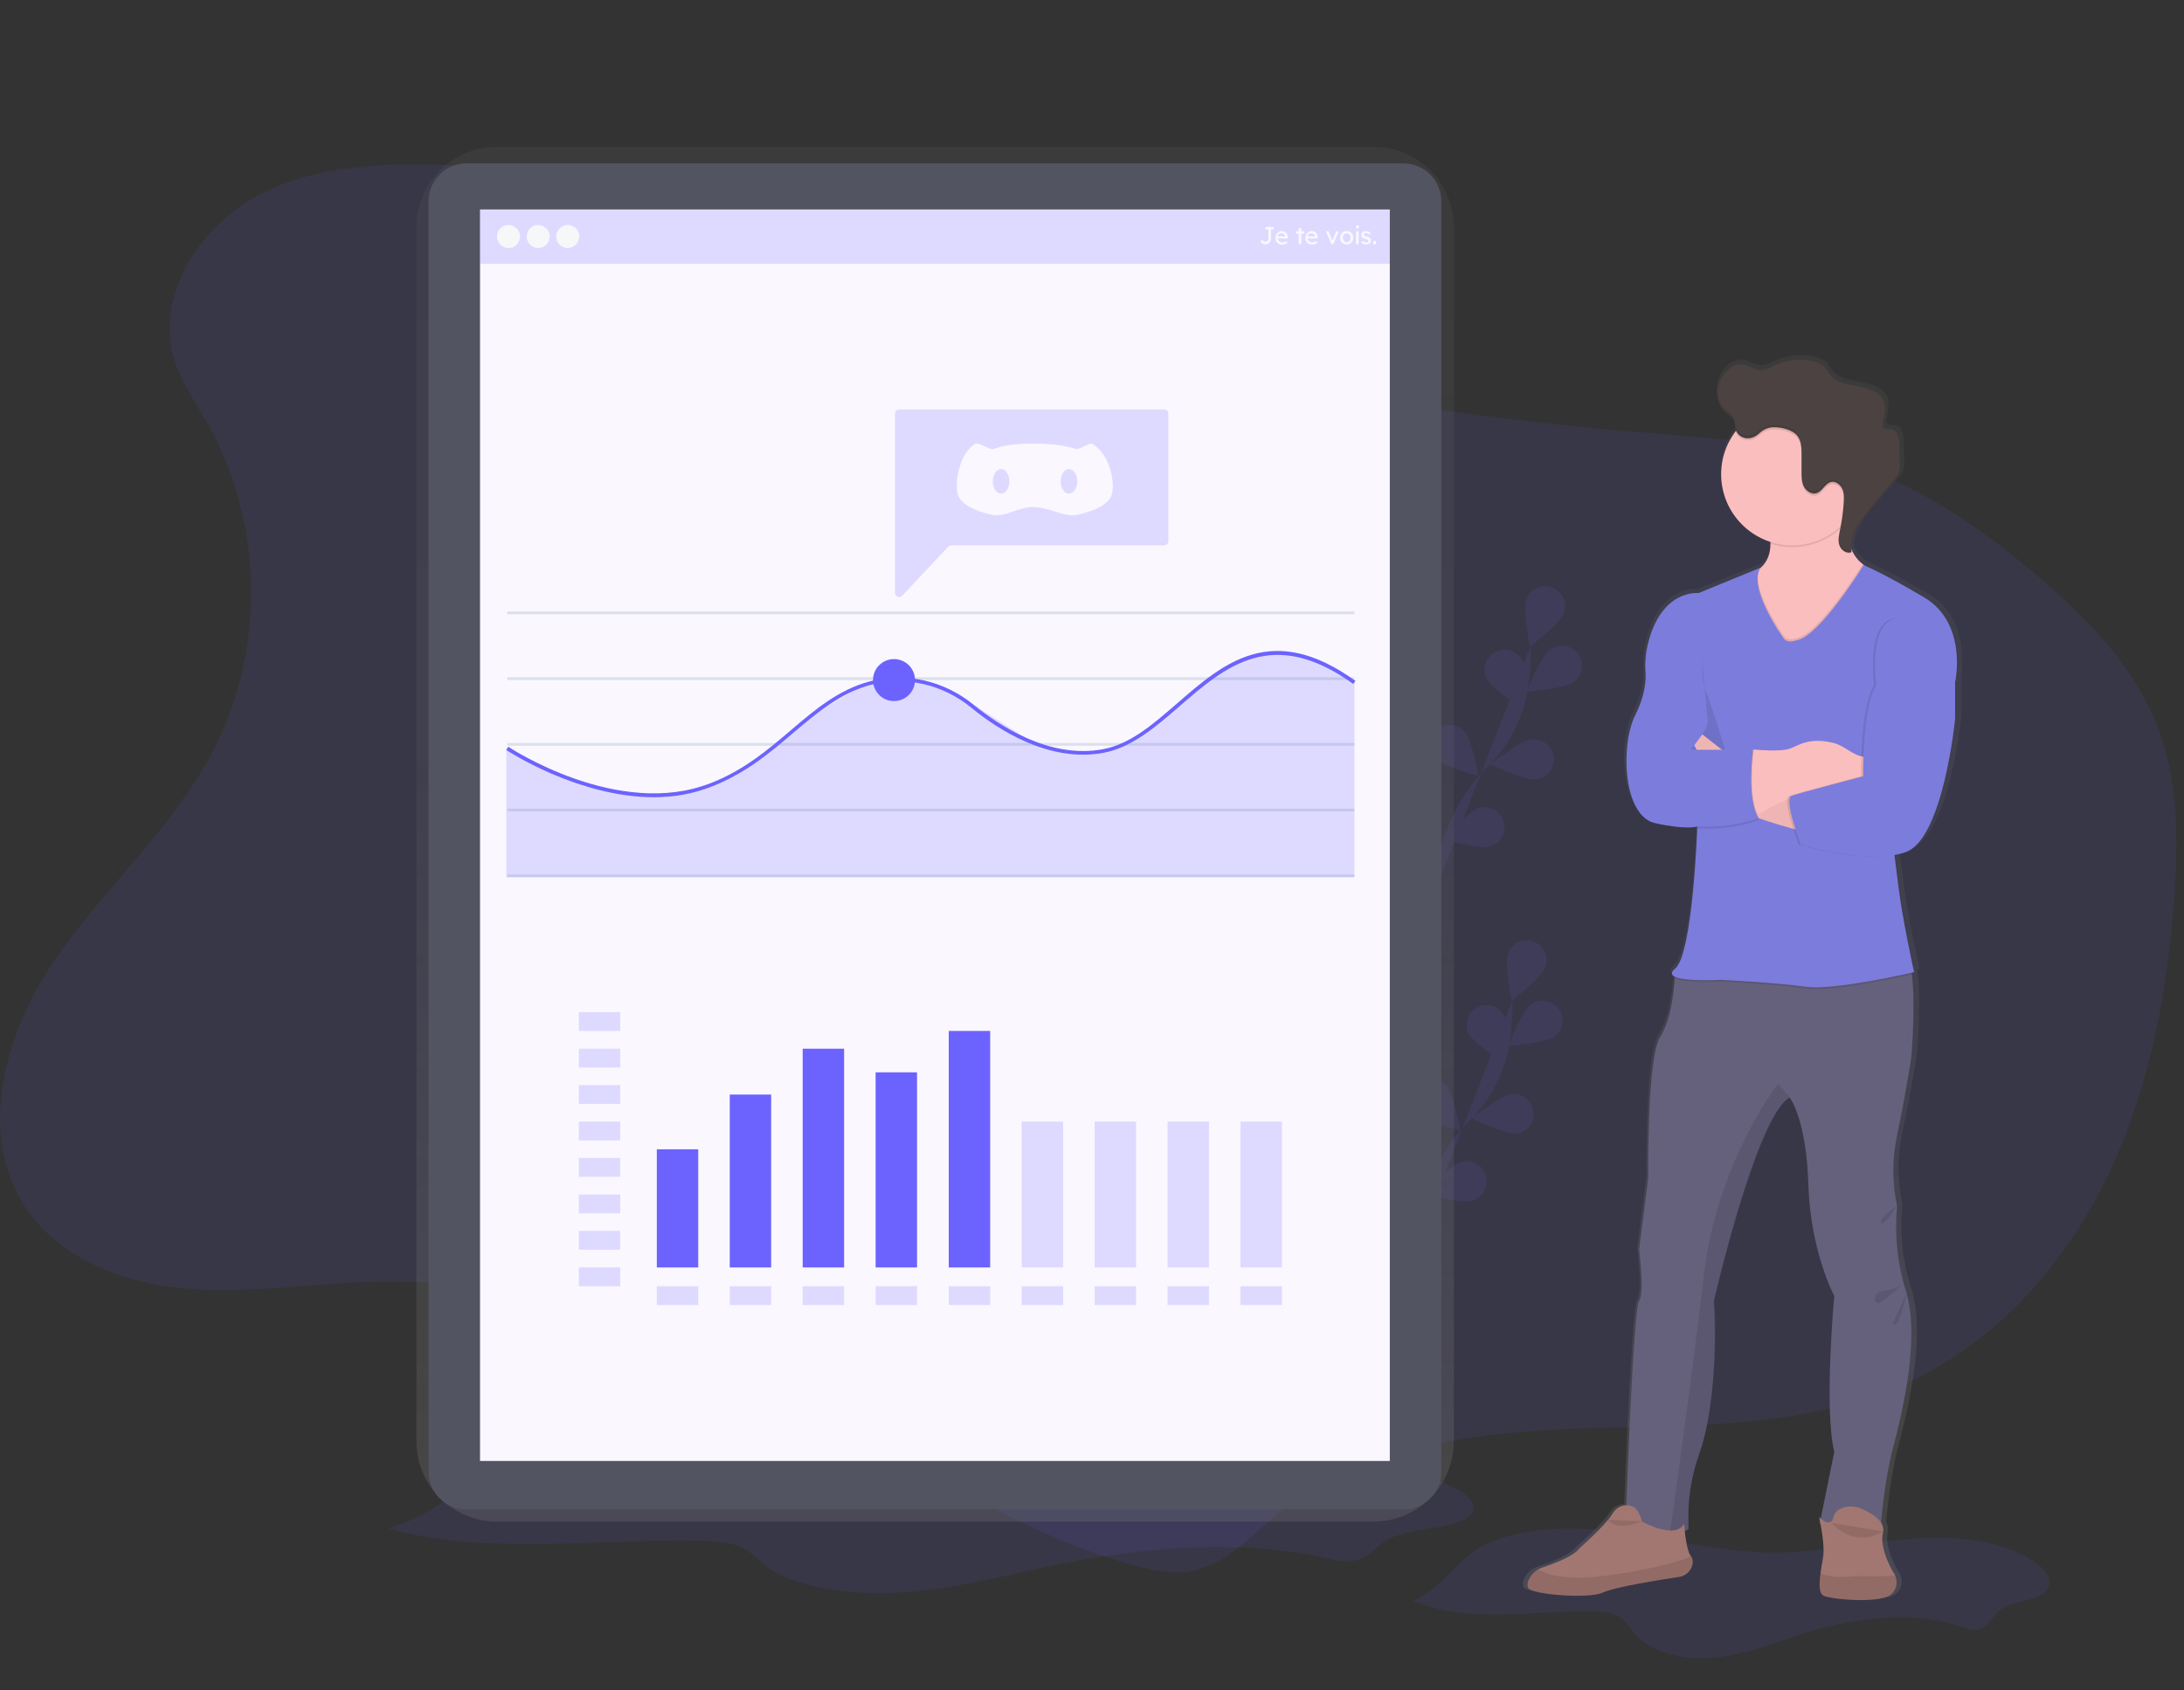 <?xml version="1.0" encoding="utf-8"?>
<!-- Generator: Adobe Illustrator 22.0.1, SVG Export Plug-In . SVG Version: 6.00 Build 0)  -->
<svg version="1.1" id="_x37_d8641e0-c257-4791-b312-86d1704443b9"
	 xmlns="http://www.w3.org/2000/svg" xmlns:xlink="http://www.w3.org/1999/xlink" x="0px" y="0px" viewBox="0 0 1081 836.7"
	 style="enable-background:new 0 0 1081 836.7;" xml:space="preserve">
<rect x="0" y="0" width="1081" height="836.7" fill="#333333" stroke="none"/>
<style type="text/css">
	.st0{opacity:0.1;fill:#6C63FF;enable-background:new    ;}
	.st1{opacity:0.1;}
	.st2{fill:#6C63FF;}
	.st3{fill:url(#SVGID_1_);}
	.st4{fill:#535461;}
	.st5{fill:#FAF7FF;}
	.st6{opacity:0.2;}
	.st7{fill:#F6F7F9;}
	.st8{fill:#DCE0ED;}
	.st9{fill:url(#SVGID_2_);}
	.st10{fill:#65617D;}
	.st11{fill:#A27772;}
	.st12{opacity:0.1;enable-background:new    ;}
	.st13{fill:#FBBEBE;}
	.st14{fill:#7C7CDD;}
	.st15{opacity:5.000000e-02;enable-background:new    ;}
	.st16{fill:#4C4242;}
	.st17{opacity:0.99;}
</style>
<title>report</title>
<path class="st0" d="M233.6,82.1c-34.6-1.3-70.8-2.2-102.1,12.7s-55.5,50.8-45,83.9c3.4,10.8,10.1,20.2,15.7,30
	c28.2,49.1,29.5,112.5,3.4,162.8c-20.1,38.7-54.1,68.1-78.7,104.1s-38.4,85.9-14.3,122.2c16.5,24.8,47.2,36.9,76.8,39.9
	c29.7,2.9,59.5-1.7,89.4-2.9c58-2.2,115.8,8.7,169,32c73.2,32.1,136.3,87,213.4,108.2c9.3,2.5,18.9,4.6,28.4,2.9
	c16.8-3.1,29-16.9,42.1-27.9c42-34.7,100.1-41.2,154.5-42.9c54.5-1.6,111.2-0.4,160.4-23.8c43-20.4,76.1-58.4,96.7-101.3
	c20.6-42.9,29.5-90.6,32.9-138.1c2-28.3,1.9-57.4-8.2-83.9c-11.4-29.7-34.4-53.4-58.6-74.1c-25.3-21.6-52.8-41.3-84-52.9
	c-37.3-14-77.7-15.9-117.4-19.3c-81.4-6.8-162.1-19.8-241.5-38.8c-75.4-18-158.1-37.7-226.8-74.4C305.3,82,272.4,83.5,233.6,82.1z"
	/>
<g class="st1">
	<path class="st2" d="M697,627.5c0,0,3.3-46.3,29.4-71.6c11-10.5,18.3-24.3,20.8-39.4c1.1-7.1,1.6-14.4,1.4-21.6"/>
	<path class="st2" d="M764.9,478.9c-1.9,5.1-16.7,16.5-16.7,16.5s-3.7-18.3-1.8-23.4c1.9-5.1,7.6-7.7,12.7-5.8
		C764.2,468.1,766.8,473.8,764.9,478.9z"/>
	<path class="st2" d="M769.6,513c-4.4,3.3-23,4.8-23,4.8s6.8-17.4,11.2-20.6c4.5-3.1,10.6-2.1,13.8,2.4
		C774.6,503.8,773.7,509.7,769.6,513L769.6,513z"/>
	<path class="st2" d="M750.8,561.2c-5.4,0.6-22.3-7.5-22.3-7.5s14.7-11.6,20.1-12.1c5.4-0.3,10.1,3.9,10.4,9.3
		C759.4,555.9,755.8,560.3,750.8,561.2z"/>
	<path class="st2" d="M728.4,594.4c-5.2,1.5-23.2-3.6-23.2-3.6s12.5-13.9,17.7-15.4c5.2-1.7,10.8,1.2,12.4,6.4
		c1.7,5.2-1.2,10.8-6.4,12.4C728.8,594.3,728.6,594.4,728.4,594.4L728.4,594.4z"/>
	<path class="st2" d="M726.8,511.5c2.3,4.9,18,15,18,15s2.2-18.5-0.2-23.5c-2.5-4.9-8.4-6.8-13.3-4.3
		C726.7,501.1,724.7,506.7,726.8,511.5z"/>
	<path class="st2" d="M701.1,550.7c3.7,4,21.7,8.9,21.7,8.9s-3.5-18.3-7.2-22.4c-3.7-4-10-4.2-14-0.5
		C697.6,540.5,697.4,546.7,701.1,550.7z"/>
	<path class="st2" d="M681.3,592.2c3,4.6,19.9,12.5,19.9,12.5s-0.3-18.7-3.3-23.2c-3.1-4.5-9.3-5.6-13.8-2.5
		C679.8,581.9,678.6,587.7,681.3,592.2L681.3,592.2z"/>
	<path class="st2" d="M764.9,478.9c-1.9,5.1-16.7,16.5-16.7,16.5s-3.7-18.3-1.8-23.4c1.9-5.1,7.6-7.7,12.7-5.8
		C764.2,468.1,766.8,473.8,764.9,478.9z"/>
	<path class="st2" d="M769.6,513c-4.4,3.3-23,4.8-23,4.8s6.8-17.4,11.2-20.6c4.5-3.1,10.6-2.1,13.8,2.4
		C774.6,503.8,773.7,509.7,769.6,513L769.6,513z"/>
	<path class="st2" d="M750.8,561.2c-5.4,0.6-22.3-7.5-22.3-7.5s14.7-11.6,20.1-12.1c5.4-0.3,10.1,3.9,10.4,9.3
		C759.4,555.9,755.8,560.3,750.8,561.2z"/>
	<path class="st2" d="M728.4,594.4c-5.2,1.5-23.2-3.6-23.2-3.6s12.5-13.9,17.7-15.4c5.2-1.7,10.8,1.2,12.4,6.4
		c1.7,5.2-1.2,10.8-6.4,12.4C728.8,594.3,728.6,594.4,728.4,594.4L728.4,594.4z"/>
	<path class="st2" d="M726.8,511.5c2.3,4.9,18,15,18,15s2.2-18.5-0.2-23.5c-2.5-4.9-8.4-6.8-13.3-4.3
		C726.7,501.1,724.7,506.7,726.8,511.5z"/>
	<path class="st2" d="M701.1,550.7c3.7,4,21.7,8.9,21.7,8.9s-3.5-18.3-7.2-22.4c-3.7-4-10-4.2-14-0.5
		C697.6,540.5,697.4,546.7,701.1,550.7z"/>
	<path class="st2" d="M681.3,592.2c3,4.6,19.9,12.5,19.9,12.5s-0.3-18.7-3.3-23.2c-3.1-4.5-9.3-5.6-13.8-2.5
		C679.8,581.9,678.6,587.7,681.3,592.2L681.3,592.2z"/>
</g>
<g class="st1">
	<path class="st2" d="M706.1,452.1c0,0,3.3-46.3,29.4-71.6c11-10.5,18.3-24.3,20.8-39.4c1.1-7.1,1.6-14.4,1.4-21.6"/>
	<path class="st2" d="M774,303.6c-1.9,5.1-16.7,16.5-16.7,16.5s-3.7-18.3-1.8-23.4c1.9-5.1,7.6-7.7,12.7-5.8S775.9,298.4,774,303.6z
		"/>
	<path class="st2" d="M778.8,337.6c-4.4,3.3-23,4.8-23,4.8s6.8-17.4,11.2-20.6c4.3-3.4,10.5-2.6,13.9,1.7c3.4,4.3,2.6,10.5-1.7,13.9
		C779.1,337.4,778.9,337.5,778.8,337.6z"/>
	<path class="st2" d="M760,385.8c-5.4,0.6-22.2-7.5-22.2-7.5s14.7-11.6,20.1-12.1c5.4-0.7,10.4,3.1,11.1,8.5
		c0.7,5.4-3.1,10.4-8.5,11.1C760.2,385.8,760.1,385.8,760,385.8L760,385.8z"/>
	<path class="st2" d="M737.6,419c-5.2,1.5-23.2-3.6-23.2-3.6s12.5-13.9,17.7-15.4c5.3-1.4,10.7,1.7,12.1,6.9
		C745.7,412.1,742.7,417.5,737.6,419L737.6,419z"/>
	<path class="st2" d="M735.9,336.1c2.3,4.9,18.1,15,18.1,15s2.2-18.5-0.2-23.5c-2.2-5-8.1-7.2-13.1-5c-5,2.2-7.2,8.1-5,13.1
		C735.8,335.9,735.9,336,735.9,336.1L735.9,336.1z"/>
	<path class="st2" d="M710.2,375.3c3.7,4,21.7,8.9,21.7,8.9s-3.5-18.3-7.2-22.3c-3.8-3.9-10.1-4-14-0.2
		C707,365.4,706.8,371.3,710.2,375.3z"/>
	<path class="st2" d="M690.5,416.8c3,4.6,19.9,12.5,19.9,12.5s-0.3-18.7-3.3-23.2c-2.8-4.7-8.9-6.1-13.6-3.3
		c-4.7,2.8-6.1,8.9-3.3,13.6C690.3,416.5,690.4,416.7,690.5,416.8L690.5,416.8z"/>
	<path class="st2" d="M774,303.6c-1.9,5.1-16.7,16.5-16.7,16.5s-3.7-18.3-1.8-23.4c1.9-5.1,7.6-7.7,12.7-5.8S775.9,298.4,774,303.6z
		"/>
	<path class="st2" d="M778.8,337.6c-4.4,3.3-23,4.8-23,4.8s6.8-17.4,11.2-20.6c4.3-3.4,10.5-2.6,13.9,1.7c3.4,4.3,2.6,10.5-1.7,13.9
		C779.1,337.4,778.9,337.5,778.8,337.6z"/>
	<path class="st2" d="M760,385.8c-5.4,0.6-22.2-7.5-22.2-7.5s14.7-11.6,20.1-12.1c5.4-0.7,10.4,3.1,11.1,8.5
		c0.7,5.4-3.1,10.4-8.5,11.1C760.2,385.8,760.1,385.8,760,385.8L760,385.8z"/>
	<path class="st2" d="M737.6,419c-5.2,1.5-23.2-3.6-23.2-3.6s12.5-13.9,17.7-15.4c5.3-1.4,10.7,1.7,12.1,6.9
		C745.7,412.1,742.7,417.5,737.6,419L737.6,419z"/>
	<path class="st2" d="M735.9,336.1c2.3,4.9,18.1,15,18.1,15s2.2-18.5-0.2-23.5c-2.2-5-8.1-7.2-13.1-5c-5,2.2-7.2,8.1-5,13.1
		C735.8,335.9,735.9,336,735.9,336.1L735.9,336.1z"/>
	<path class="st2" d="M710.2,375.3c3.7,4,21.7,8.9,21.7,8.9s-3.5-18.3-7.2-22.3c-3.8-3.9-10.1-4-14-0.2
		C707,365.4,706.8,371.3,710.2,375.3z"/>
	<path class="st2" d="M690.5,416.8c3,4.6,19.9,12.5,19.9,12.5s-0.3-18.7-3.3-23.2c-2.8-4.7-8.9-6.1-13.6-3.3
		c-4.7,2.8-6.1,8.9-3.3,13.6C690.3,416.5,690.4,416.7,690.5,416.8L690.5,416.8z"/>
</g>
<path class="st0" d="M699.6,792.5c26.8,11.7,59.5,4.6,90,5.4c4.2,0.1,8.6,0.5,11.9,2.5c3.3,2,5,5.3,7.3,8.1
	c8.5,10.4,26,13.7,41.3,12c15.3-1.8,29.3-7.6,43.7-12.1c24.9-7.7,53.4-11.2,77.9-2.8c2.3,0.8,4.7,1.7,7,1.3c5.4-0.7,7-6.3,10.8-9.5
	c6.8-5.8,21.6-4.2,24.6-11.8c1.7-4.4-2.3-9-6.7-12c-16.8-11.6-40.8-13.5-62.8-11.7c-22,1.8-43.6,6.7-65.7,6.8
	c-27.5,0-54.1-7.6-81.4-10.7c-18.9-2.1-39.5-1.9-57.2,4.5C721.2,769.3,717,784.7,699.6,792.5z"/>
<path class="st0" d="M192.2,756.7c45.8,13.2,101.6,5.2,153.5,6.1c7.1,0.1,14.6,0.5,20.3,2.8c5.7,2.3,8.5,6,12.4,9.1
	c14.6,11.8,44.4,15.5,70.4,13.5s50-8.6,74.6-13.6c42.5-8.7,91.1-12.7,133-3.2c3.8,0.9,7.9,1.9,12,1.5c9.2-0.8,11.9-7.1,18.4-10.7
	c11.6-6.5,36.8-4.7,41.9-13.3c3-5-3.9-10.2-11.4-13.6c-28.7-13.1-69.7-15.3-107.2-13.3c-37.5,2-74.4,7.6-112.1,7.6
	c-47,0-92.4-8.6-138.9-12.1c-32.2-2.4-67.4-2.1-97.6,5C229,730.5,221.8,747.9,192.2,756.7z"/>
<linearGradient id="SVGID_1_" gradientUnits="userSpaceOnUse" x1="522.34" y1="50.948" x2="522.34" y2="731.493" gradientTransform="matrix(1 0 0 -1 -59.52 804.24)">
	<stop  offset="0" style="stop-color:#808080;stop-opacity:0.25"/>
	<stop  offset="0.54" style="stop-color:#808080;stop-opacity:0.12"/>
	<stop  offset="1" style="stop-color:#808080;stop-opacity:0.1"/>
</linearGradient>
<path class="st3" d="M679.8,72.7H245.9c-21.9,0-39.8,17.7-39.8,39.7c0,0,0,0,0,0v601.2c0,21.9,17.9,39.7,39.8,39.7h433.9
	c21.9,0,39.8-17.7,39.8-39.7c0,0,0,0,0,0V112.4C719.6,90.5,701.7,72.7,679.8,72.7C679.8,72.7,679.8,72.7,679.8,72.7z"/>
<path class="st4" d="M230.8,80.9h463.9c10.3,0,18.7,8.4,18.7,18.7v629c0,10.3-8.4,18.7-18.7,18.7H230.8c-10.3,0-18.7-8.4-18.7-18.7
	v-629C212.2,89.3,220.5,80.9,230.8,80.9z"/>
<rect x="237.6" y="103.7" class="st5" width="450.3" height="619.6"/>
<g class="st6">
	<rect x="237.6" y="103.7" class="st2" width="450.3" height="26.9"/>
</g>
<circle class="st7" cx="251.7" cy="117.1" r="5.7"/>
<circle class="st7" cx="266.4" cy="117.1" r="5.7"/>
<circle class="st7" cx="281" cy="117.1" r="5.7"/>
<rect x="251.1" y="302.7" class="st8" width="419.3" height="1.4"/>
<rect x="251.1" y="335.3" class="st8" width="419.3" height="1.4"/>
<rect x="251.1" y="367.8" class="st8" width="419.3" height="1.4"/>
<rect x="251.1" y="400.3" class="st8" width="419.3" height="1.4"/>
<rect x="251.1" y="432.9" class="st8" width="419.3" height="1.4"/>
<g class="st6">
	<polygon class="st2" points="670.4,434.3 250.6,434.3 250.6,370.3 289.1,389.3 328.9,394.7 363.9,384.1 406.1,351.4 427.3,339.2 
		442.8,336.2 457.7,337 482.1,349 515.2,370.2 541.3,373.5 561.9,366.4 605.7,330.6 628,322.6 651.4,326.2 670.4,337.2 	"/>
</g>
<path class="st2" d="M323.8,394.7c-37.8,0-72.8-23.1-73.2-23.4l1-1.6c0.5,0.4,54.3,35.9,100,18.1c16.7-6.5,28.5-16.6,40-26.4
	c12-10.2,23.3-19.8,38.7-24c17.7-4.8,37-0.5,51.7,11.6c12.6,10.3,37.6,26.9,64,21.9c13.5-2.5,24.8-12.4,36.8-22.8
	c23-20,46.9-40.6,88.1-11l-1.1,1.5c-40-28.8-63.3-8.6-85.8,10.9c-12.2,10.6-23.8,20.5-37.7,23.2c-27.2,5.1-52.7-11.8-65.5-22.3
	c-14.2-11.7-32.9-15.9-50-11.3c-15,4.1-26.2,13.6-38,23.6c-11.6,9.9-23.6,20.1-40.5,26.7C343.2,393,333.5,394.7,323.8,394.7z"/>
<circle class="st2" cx="442.5" cy="336.7" r="10.4"/>
<g class="st6">
	<path class="st2" d="M576.2,202.7H445.1c-1.2,0-2.1,1-2.1,2.1c0,0,0,0,0,0v88.7c0,1.2,1,2.1,2.1,2.1c0.6,0,1.1-0.2,1.5-0.7
		l22.7-24.2c0.4-0.4,1-0.7,1.6-0.7h105.3c1.2,0,2.1-1,2.1-2.1v0v-63.1C578.3,203.7,577.4,202.7,576.2,202.7z"/>
</g>
<g class="st6">
	<rect x="286.5" y="501.1" class="st2" width="20.5" height="9.3"/>
</g>
<g class="st6">
	<rect x="286.5" y="519.2" class="st2" width="20.5" height="9.3"/>
</g>
<g class="st6">
	<rect x="286.5" y="537.2" class="st2" width="20.5" height="9.3"/>
</g>
<g class="st6">
	<rect x="286.5" y="555.3" class="st2" width="20.5" height="9.3"/>
</g>
<g class="st6">
	<rect x="286.5" y="573.3" class="st2" width="20.5" height="9.3"/>
</g>
<g class="st6">
	<rect x="286.5" y="591.4" class="st2" width="20.5" height="9.3"/>
</g>
<g class="st6">
	<rect x="286.5" y="609.4" class="st2" width="20.5" height="9.3"/>
</g>
<g class="st6">
	<rect x="286.5" y="627.5" class="st2" width="20.5" height="9.3"/>
</g>
<g class="st6">
	<rect x="325.1" y="636.8" class="st2" width="20.5" height="9.3"/>
</g>
<g class="st6">
	<rect x="361.2" y="636.8" class="st2" width="20.5" height="9.3"/>
</g>
<g class="st6">
	<rect x="397.3" y="636.8" class="st2" width="20.5" height="9.3"/>
</g>
<g class="st6">
	<rect x="433.4" y="636.8" class="st2" width="20.5" height="9.3"/>
</g>
<g class="st6">
	<rect x="469.6" y="636.8" class="st2" width="20.5" height="9.3"/>
</g>
<g class="st6">
	<rect x="505.7" y="636.8" class="st2" width="20.5" height="9.3"/>
</g>
<g class="st6">
	<rect x="541.8" y="636.8" class="st2" width="20.5" height="9.3"/>
</g>
<g class="st6">
	<rect x="577.9" y="636.8" class="st2" width="20.5" height="9.3"/>
</g>
<g class="st6">
	<rect x="614" y="636.8" class="st2" width="20.5" height="9.3"/>
</g>
<rect x="325.1" y="569" class="st2" width="20.5" height="58.5"/>
<rect x="361.2" y="541.9" class="st2" width="20.5" height="85.6"/>
<rect x="397.3" y="519.2" class="st2" width="20.5" height="108.3"/>
<rect x="433.4" y="530.9" class="st2" width="20.5" height="96.6"/>
<rect x="469.6" y="510.4" class="st2" width="20.5" height="117.1"/>
<g class="st6">
	<rect x="505.7" y="555.3" class="st2" width="20.5" height="72.2"/>
</g>
<g class="st6">
	<rect x="541.8" y="555.3" class="st2" width="20.5" height="72.2"/>
</g>
<g class="st6">
	<rect x="577.9" y="555.3" class="st2" width="20.5" height="72.2"/>
</g>
<g class="st6">
	<rect x="614" y="555.3" class="st2" width="20.5" height="72.2"/>
</g>
<linearGradient id="SVGID_2_" gradientUnits="userSpaceOnUse" x1="921.82" y1="11.994" x2="921.82" y2="628.245" gradientTransform="matrix(1 0 0 -1 -59.52 804.24)">
	<stop  offset="0" style="stop-color:#808080;stop-opacity:0.25"/>
	<stop  offset="0.54" style="stop-color:#808080;stop-opacity:0.12"/>
	<stop  offset="1" style="stop-color:#808080;stop-opacity:0.1"/>
</linearGradient>
<path class="st9" d="M954.4,293.9c-22.2-12.8-30.6-15.9-30.6-16l-0.4-0.3c-2.4-1.9-4.3-4.3-5.6-7.1c0-0.5,0-1,0-1.5v0.1
	c0.4-6.8,5.2-12.9,9.7-18.3l11.7-13.7c1.3-1.4,2.4-3,3-4.8c0.2-1,0.3-1.9,0.3-2.9c0-0.4,0-0.8,0-1.2c-0.1-3.4-0.2-6.8-0.3-10.3
	c-0.1-3-0.9-6.7-3.9-7.4c-1.6-0.3-3.6,0.2-4.4-1.1c-0.3-0.5-0.3-1.2-0.2-1.8c0,0,0,0.1,0,0.1v-0.2c0.6-2.3,1-4.6,1.1-7
	c0.1-1.2-0.1-2.4-0.5-3.5c-1.7-4.9-7.7-7-12.9-7.9c-5.3-0.9-11.1-1.7-14.4-5.8c-1-1.3-1.7-2.8-2.9-4c-1.5-1.3-3.4-2.3-5.4-2.7
	c-6.5-1.6-13.4-1-19.5,1.7c-2.5,1.1-5.1,2.7-7.9,2.5s-5.4-2.2-8.2-2.7c-4.6-0.8-9,2.6-11.3,6.6c-1.3,2.4-2.1,5.1-2.1,7.8
	c0,0.1,0,0.3,0,0.5l0,0c-0.1,2.9,1,5.8,3,8c2,2.1,5,3.5,5.8,6.2c0.3,1.1,0.3,2.3,0.6,3.4c0,0.1,0.1,0.3,0.1,0.4l-0.1,0.2
	c-4.8,6.1-7.3,13.6-7.3,21.4c0.1,15.4,10.2,29,24.9,33.6c0,0.3,0,0.7,0,1c0,4.2-1.2,8.6-4.8,11.7l-31.4,12.6c0,0-18.9-2.3-25.8,25.4
	c-1.1,4.6-1.5,9.3-1.2,14.1c0.3,4.2-0.3,11.5-5.2,21.1c-7.8,15.2-6,50.2,9.9,53.6c15,3.3,20.9,1.9,21.5,1.7v0.6
	c-0.2,6.5-2.6,63.1-11.3,70c-2.4,1.9-1.9,3.2,0,4c0,0,0,0.4-0.1,1c-0.3,4.1-1.6,19.9-7.4,28.9c-6.7,10.4-6,70.3-6,70.3l-4.5,35.3
	c0,0,2.8,21.8,0,25.6c-2.5,3.4-5.9,84.1-6.5,101.5h-0.3c-2.8,0.2-5.4,1.7-6.8,4.1c-3.7,6-16.7,17.2-16.7,17.2
	c-2.8,4-13.3,7.8-18.8,9.6c-0.7,0.2-1.5,0.6-2.1,0.9c-2.1,1.1-3.7,2.9-4.7,5c-0.7,1.3-0.9,2.8-0.5,4.2c1.4,3.5,30.7,5.9,38.2,2.4
	c5.8-2.7,29-6.3,38.5-7.7c3.6-0.5,6.4-3.3,6.9-6.9c0.2-1.2-0.2-2.5-0.9-3.4l0,0c-1.9-2.3-2.8-8.5-3.2-12.5c0.8-0.3,1.5-0.7,2.2-1.3
	c-0.8-12.6,1-25.2,5.3-37c7.1-18.7,9.2-53.3,7.5-75.8c0,0,21.6-92.7,38.5-101.4l0,0c0.3,0.3,8.5,10.9,9.5,43.6
	c1.1,33.2,13.1,55,13.1,55s-5.3,56.4,0,77.5l-6.9,33.3c-0.5-0.4-0.8-0.8-0.8-0.8s0.2,0.9,0.5,2.4l-0.1,0.7l0.3,0.1
	c0.8,4.2,2,11.4,1.5,15.7c-0.3,2.4-0.9,5.7-1.4,9c-0.7,5.1-0.9,10.1,1.8,11.2c4.4,1.8,30.4,4.2,34.8-1.5c2-2.4,2.5-5.7,1.3-8.6
	c-0.3-0.8-0.8-1.5-1.3-2.2c0,0-6.9-11.3-4.9-19.2c0.4-1.6,0.1-3.2-0.8-4.6c0.3-3.9,1.9-22,5.9-37.3c4.4-16.7,13.7-53.2,6.9-77.2l0,0
	c-0.3-0.9-0.6-1.9-0.9-2.8c-4-13.1-5.3-26.9-3.9-40.5c-2.5-11.6-2.5-23.7,0-35.3c4.2-19.4,7.2-38.4,7.2-38.4s2.3-25.6,0.3-41.3
	l-0.1-1l1.1-0.3c0,0-6-26.6-8.1-43.6c-0.5-4-1.2-9.1-1.9-14.5c2-0.3,3.9-0.8,5.8-1.4c19-6.6,25-66.1,25-66.1v-18.9
	C970.2,335.6,976.6,306.7,954.4,293.9z M812.2,753.5c-0.6-0.3-0.9-0.5-0.9-0.5l0,0L812.2,753.5z"/>
<path class="st10" d="M942.8,637.4c8.3,23.8-1.4,62.4-5.9,79.7s-5.9,37.9-5.9,37.9c-17.6,2.8-30.3-0.7-30.3-0.7l7.2-35.5
	c-5.2-21,0-77.2,0-77.2s-11.7-21.7-12.8-54.8c-1-32.6-9-43.1-9.3-43.4l0,0c-16.5,8.6-37.6,101.1-37.6,101.1
	c1.7,22.4-0.3,56.9-7.2,75.5c-4.2,11.8-5.9,24.4-5.2,36.9c-2.4,2-5.8,2.4-9.4,1.8c-9.8-1.6-21.6-10.1-21.6-10.1s3.7-100.7,6.5-104.5
	s0-25.5,0-25.5l4.5-35.2c0,0-0.7-59.7,5.9-70c5.7-8.9,7-24.6,7.2-28.8c0-0.7,0.1-1,0.1-1l10-12c0,0,96.6-7.2,103.8,0
	c1.8,1.8,2.9,5.8,3.5,10.9c2,15.6-0.3,41.2-0.3,41.2s-2.9,19-7,38.3c-2.5,11.6-2.5,23.6,0,35.2C937.7,610.6,939,624.3,942.8,637.4z"
	/>
<path class="st11" d="M936.8,788.6c-4.3,5.7-29.7,3.3-34,1.5c-2.6-1.1-2.4-6-1.7-11.2c0.4-3.3,1.1-6.5,1.4-9
	c0.7-6.2-2.1-18.8-2.1-18.8s5.7,6,7.1,0c0.6-2.6,2.7-4,4.9-4.7c3-0.9,6.1-0.7,9,0.6c4.5,1.9,12,6.1,10.6,11.7
	c-1.9,7.9,4.8,19.2,4.8,19.2c0.5,0.7,0.9,1.4,1.3,2.2C939.3,783,938.8,786.2,936.8,788.6z"/>
<path class="st12" d="M936.8,788.6c-4.3,5.7-29.7,3.3-34,1.5c-2.6-1.1-2.4-6-1.7-11.2c2.7,1.3,7.4,2.3,15.1,1.6
	c1.8-0.2,3.6-0.2,5.4-0.2c5.5,0.3,11,0.1,16.5-0.3C939.3,782.9,938.8,786.2,936.8,788.6z"/>
<path class="st12" d="M848.4,644.3c1.7,22.4-0.3,56.9-7.2,75.5c-4.2,11.8-5.9,24.4-5.2,36.9c-2.4,2-5.8,2.4-9.4,1.8
	c2.1-14.6,10.9-77.2,16.7-126.7c6.4-56.4,36.7-95.2,36.7-95.2l6,6.6C869.4,551.9,848.4,644.3,848.4,644.3z"/>
<path class="st13" d="M926.5,281.8l-4.2,20.7l-20.6,34.7l-25.4-10.9c0,0-34.6-36.2-12.8-41.4c2.6-0.6,5.1-1.7,7.2-3.2
	c4.3-3.2,5.6-7.9,5.6-12.5c0-7.6-3.5-14.8-3.5-14.8l44.5-14c-1.8,5.8-2.9,11.9-3.2,18c-0.3,12.1,4.2,18.1,7.9,20.9
	C923.2,280.5,924.8,281.3,926.5,281.8z"/>
<path class="st12" d="M917.2,240.5c-1.8,5.8-2.9,11.9-3.2,18c-0.8,1-1.7,1.9-2.6,2.7c-9.4,8.9-22.9,12-35.2,8
	c0-7.6-3.5-14.8-3.5-14.8L917.2,240.5z"/>
<path class="st13" d="M922.3,234.8c0,19.4-15.8,35.2-35.2,35.2c-19.4,0-35.2-15.8-35.2-35.2c0-19.4,15.8-35.2,35.2-35.2c0,0,0,0,0,0
	c19.3-0.1,35.1,15.6,35.1,34.9C922.3,234.6,922.3,234.7,922.3,234.8z"/>
<path class="st12" d="M926.5,281.8l-4.2,20.7l-20.6,34.7l-25.4-10.9c0,0-34.6-36.2-12.8-41.4c2.6-0.6,5.1-1.7,7.2-3.2
	c-3.9,10.8,12.3,33.2,12.3,33.2c1.9,2.8,6.2,1,6.2,1c10.4-1.6,29.6-31.6,32.8-36.6C923.2,280.5,924.8,281.3,926.5,281.8z"/>
<path class="st12" d="M946.4,482.4c-6.1,1.4-40,8.9-52.9,7c-14.1-2.1-41.6-3.4-41.6-3.4s-17.5,0.9-22.9-1.5c0-0.7,0.1-1,0.1-1l10-12
	c0,0,96.6-7.2,103.8,0C944.6,473.3,945.7,477.3,946.4,482.4z"/>
<path class="st14" d="M882.8,316c0,0-18.2-25.2-11.3-35l-30.7,12.6c0,0-18.5-2.2-25.2,25.4c-1.1,4.6-1.5,9.3-1.1,14
	c0.2,4.2-0.3,11.5-5.1,21c-7.6,15.2-5.9,50,9.7,53.5c15.5,3.5,21,1.7,21,1.7s-2.1,63.1-11,70.4c-9,7.2,22.9,5.5,22.9,5.5
	s27.5,1.4,41.6,3.4c14.1,2.1,53.8-7.2,53.8-7.2s-5.9-26.6-7.9-43.5s-6.9-52.9-6.9-52.9l35.2-47.6c0,0,6.2-28.8-15.5-41.6
	c-21.7-12.8-29.9-15.9-29.9-15.9s-21.8,35.5-33.2,37.2C889.1,317,884.7,318.8,882.8,316z"/>
<path class="st12" d="M842.5,326c0,0-0.3,11.4,1.7,15.9c2.1,4.5,9.7,29.3,9.7,29.3h-17.2c0,0,9.3-10,8.6-14.8
	C844.5,351.5,842.5,326,842.5,326z"/>
<path class="st13" d="M893.5,411.9c0,0-38.1-9.3-41.6-17.2s-13.3-25.7-13.3-25.7l4-5.4l18.5,14.5c0,0,22.1,17.6,32.4,19.3
	C903.9,399.1,893.5,411.9,893.5,411.9z"/>
<path class="st15" d="M893.5,411.9c0,0-38.1-9.3-41.6-17.2s-13.3-25.7-13.3-25.7l4-5.4l18.5,14.5c0,0,22.1,17.6,32.4,19.3
	C903.9,399.1,893.5,411.9,893.5,411.9z"/>
<path class="st13" d="M926.5,367v20.7h-3.3c-16.4,0-32.5,4.2-46.9,12.1l-6.2,3.5l-1.7,0.9l-10.7-24.1l10-9h0.5
	c2.4,0.2,13,1.1,17.5-0.4c4.3-1.4,9.5-6,22.1-2.8c6.2,1.6,11.5,8.5,17.5,6.3L926.5,367z"/>
<path class="st12" d="M959.7,329.4l6.9,7.8V356c0,0-5.9,59.3-24.5,65.9c-18.6,6.6-51.9-3.8-51.9-3.8s-8.6-22.8-4.6-24.1
	c4-1.4,35.5-9.7,35.5-9.7s-0.4-34.8,6.5-45.1c0,0-4.5-32.4,11-33.1C954.2,305.3,959.7,329.4,959.7,329.4z"/>
<path class="st14" d="M960.8,329.4l6.9,7.8V356c0,0-5.8,59.3-24.5,65.9c-18.7,6.6-51.9-3.8-51.9-3.8s-8.6-22.8-4.6-24.1
	c4-1.4,35.5-9.7,35.5-9.7s-0.4-34.8,6.5-45.1c0,0-4.5-32.4,11-33.1C955.2,305.3,960.8,329.4,960.8,329.4z"/>
<path class="st12" d="M912.6,249.7c0.1-2.3,0.2-4.7-0.8-6.7c-1-2-3.3-3.7-5.5-3.2c-3,0.7-4.2,4.5-7.1,5.5c-2.4,0.8-5.1-0.9-6.3-3.2
	c-1.2-2.3-1.2-4.9-1.2-7.5c0-2.9,0-5.8,0-8.6c0-3.1-0.1-6.5-2-9c-2.4-3.1-8.1-4.4-11.8-4.3c-2.5,0-4.9,1-6.8,2.7
	c-2,1.7-4.4,3-7.1,2.5c-2.3-0.4-4.3-2-4.9-4.3v-0.1c11.7-15.5,33.8-18.5,49.3-6.8c15.5,11.7,18.5,33.8,6.8,49.3
	c-1.1,1.5-2.4,2.9-3.8,4.2C912,256.8,912.4,253.2,912.6,249.7z"/>
<path class="st16" d="M864,216.9c-2.3-0.4-4.3-2-4.9-4.3c-0.3-1.1-0.2-2.3-0.5-3.4c-0.8-2.7-3.7-4.1-5.6-6.2
	c-3.9-4.1-3.6-10.9-0.9-15.9c2.2-4,6.5-7.4,11-6.6c2.8,0.5,5.2,2.5,8,2.7c2.8,0.2,5.2-1.4,7.7-2.5c6-2.7,12.7-3.3,19.1-1.7
	c2,0.4,3.8,1.3,5.2,2.6c1,1.3,1.9,2.6,2.8,3.9c3.2,4.1,9,4.9,14.1,5.8c5.1,0.9,10.9,3,12.6,7.9c1.1,3.3,0,6.8-0.6,10.2
	c-0.2,0.7-0.2,1.4,0.1,2.1c0.8,1.3,2.8,0.8,4.3,1.1c2.9,0.6,3.7,4.4,3.7,7.3c0.1,3.4,0.2,6.8,0.3,10.2c0.4,3.2-0.9,6.4-3.2,8.5
	l-11.4,13.7c-5.1,6.1-10.4,13.1-9.4,21c-2.4,1.1-5.2-1-6-3.5s-0.1-5.2,0.4-7.8c0.9-4.4,1.5-8.9,1.8-13.5c0.1-2.3,0.2-4.7-0.8-6.7
	s-3.3-3.7-5.5-3.2c-3,0.7-4.2,4.5-7.1,5.5c-2.4,0.8-5.1-0.9-6.3-3.2s-1.2-4.9-1.2-7.5v-8.6c0-3.1-0.1-6.5-2-9
	c-2.4-3.1-8.1-4.4-11.8-4.3c-2.5,0-4.9,1-6.8,2.7C869.1,216.1,866.8,217.3,864,216.9z"/>
<path class="st12" d="M867.7,372.2c0,0-3.4,24.1,2.8,33.8c0,0-12.6,5.2-30.4,4.1l-2.1-37.9H867.7z"/>
<path class="st12" d="M870,403.3l-1.7,0.9l-10.7-24.1l10-9h0.5l0,0C868,372.3,865.2,393.1,870,403.3z"/>
<path class="st14" d="M867.7,371.2c0,0-3.4,24.1,2.8,33.8c0,0-12.6,5.2-30.4,4.1L828,371.2L867.7,371.2z"/>
<path class="st11" d="M837.8,773.9c-0.4,3.5-3.2,6.3-6.7,6.8c-9.3,1.4-31.9,5-37.6,7.7c-7.2,3.4-35.9,1-37.2-2.4
	c-0.4-1.4-0.2-2.9,0.5-4.1c1-2.1,2.6-3.8,4.7-5c0.7-0.4,1.4-0.7,2.1-0.9c5.4-1.8,15.6-5.6,18.3-9.6c0,0,12.7-11.1,16.3-17.1
	c1.4-2.4,3.9-3.9,6.6-4.1c3-0.1,6.4,1.4,7.8,8c0,0,16.5,9.4,21,1.2c0,0,0.7,12.7,3.4,16.2l0,0C837.7,771.5,838,772.7,837.8,773.9z"
	/>
<path class="st12" d="M837.8,773.9c-0.4,3.5-3.2,6.3-6.7,6.8c-9.3,1.4-31.9,5-37.6,7.7c-7.2,3.4-35.9,1-37.2-2.4
	c-0.4-1.4-0.2-2.9,0.5-4.1c1-2.1,2.6-3.8,4.7-5c4.7,3.1,15,6.1,37.8,2.6c21.7-3.4,32.5-6.7,37.7-9l0,0
	C837.7,771.5,838,772.7,837.8,773.9z"/>
<g class="st1">
	<path d="M931.9,210v-0.2c0.5-2.6,1.2-5.3,1.1-7.8c-0.2,2.1-0.6,4.2-1.1,6.3C931.8,208.9,931.8,209.5,931.9,210z"/>
	<path d="M911.8,242.3c0.5,1.2,0.8,2.6,0.8,3.9c0.2-1.9-0.1-3.8-0.8-5.5c-0.9-2.1-3.2-3.7-5.5-3.2c-3,0.7-4.2,4.5-7.1,5.5
		c-2.4,0.8-5.1-0.9-6.3-3.2s-1.2-4.9-1.2-7.5c0-2.9,0-5.8,0-8.6c0-3.1-0.1-6.5-2-9c-2.4-3.1-8.1-4.4-11.8-4.3c-2.5,0-4.9,1-6.8,2.7
		c-2,1.7-4.4,3-7.1,2.5c-2.3-0.4-4.3-2-4.9-4.3c-0.3-1.1-0.2-2.3-0.5-3.4c-0.8-2.7-3.7-4.1-5.6-6.2c-1.8-2-2.8-4.6-2.9-7.3
		c-0.3,3.2,0.8,6.4,2.9,8.8c1.9,2.1,4.8,3.5,5.6,6.2c0.3,1.1,0.3,2.3,0.5,3.4c0.7,2.3,2.6,3.9,4.9,4.3c2.8,0.4,5.1-0.8,7.1-2.5
		c1.8-1.7,4.2-2.7,6.8-2.7c3.7-0.1,9.4,1.2,11.8,4.3c1.9,2.5,2,5.9,2,9c0,2.9,0,5.8,0,8.6c0,2.6,0,5.2,1.2,7.5
		c1.2,2.3,3.8,4,6.3,3.2c2.9-0.9,4.2-4.8,7.1-5.5C908.6,238.6,910.9,240.2,911.8,242.3z"/>
	<path d="M940.2,232.8c-0.6,1.8-1.6,3.4-2.9,4.7c-3.8,4.6-7.6,9.1-11.4,13.7c-4.8,5.8-9.9,12.4-9.5,19.8c0.3-6.7,5-12.9,9.5-18.2
		l11.4-13.7c1.3-1.4,2.3-3,2.9-4.8c0.3-1.2,0.4-2.5,0.3-3.7C940.4,231.3,940.3,232.1,940.2,232.8z"/>
	<path d="M910.5,268.7c-0.2-0.6-0.3-1.2-0.3-1.9c-0.1,1.1,0,2.3,0.3,3.4c0.8,2.5,3.6,4.6,6,3.5c-0.1-0.5-0.1-1-0.1-1.5
		C914,273.2,911.2,271.2,910.5,268.7z"/>
</g>
<path class="st12" d="M795.8,752.4c0,0,3.6,6.3,16.7,0.8"/>
<path class="st12" d="M906.3,753.9c0,0,11.3,13.3,25.5,4.3"/>
<path class="st12" d="M939.1,597c0,0-8,5-8.2,7.8s4.1-2.1,4.1-2.1L939.1,597z"/>
<path class="st12" d="M942.2,635.2c-2.8,2.3-6.2,3.6-9.8,3.8c-5.9,0.3-5.5,8-1.6,5.7S942.2,635.2,942.2,635.2z"/>
<path class="st12" d="M943.7,640.2c0,0-3.8,18.8-6.9,15.1"/>
<g>
	<g class="st17">
		<path class="st5" d="M626.4,121c-0.4,0-0.7-0.1-1-0.2c-0.3-0.1-0.5-0.3-0.7-0.4c-0.2-0.2-0.4-0.4-0.5-0.5
			c-0.1-0.2-0.2-0.3-0.3-0.4l0.8-0.9c0.1,0.2,0.3,0.4,0.4,0.5s0.3,0.3,0.5,0.4c0.2,0.1,0.4,0.2,0.7,0.2c0.3,0,0.6-0.1,0.8-0.2
			c0.2-0.1,0.4-0.3,0.5-0.6s0.2-0.5,0.2-0.8v-5.8h1.3v5.9c0,0.3-0.1,0.7-0.2,1s-0.3,0.6-0.5,0.9c-0.2,0.3-0.5,0.5-0.9,0.6
			C627.2,120.9,626.9,121,626.4,121z M630.5,113.6h-4.2v-1.2h4.2V113.6z"/>
		<path class="st5" d="M637.3,120.1L637.3,120.1c-0.2,0.2-0.4,0.3-0.7,0.5c-0.3,0.1-0.6,0.3-0.9,0.4c-0.3,0.1-0.6,0.1-1,0.1
			c-0.7,0-1.2-0.1-1.8-0.4s-0.9-0.7-1.2-1.2s-0.4-1-0.4-1.7c0-0.5,0.1-1,0.3-1.4s0.4-0.8,0.7-1.1c0.3-0.3,0.7-0.5,1-0.7
			s0.8-0.2,1.2-0.2c0.5,0,1,0.1,1.5,0.4c0.4,0.3,0.8,0.6,1,1.1c0.3,0.5,0.4,1,0.4,1.6l0,0.5h-5.2l-0.3-1h4.4l-0.2,0.2v-0.3
			c0-0.3-0.1-0.5-0.3-0.7s-0.4-0.4-0.6-0.5c-0.2-0.1-0.5-0.2-0.8-0.2c-0.4,0-0.7,0.1-1,0.2c-0.3,0.1-0.6,0.4-0.7,0.7
			c-0.2,0.3-0.3,0.7-0.3,1.3c0,0.4,0.1,0.8,0.3,1.2c0.2,0.3,0.5,0.6,0.8,0.8c0.3,0.2,0.7,0.3,1.2,0.3c0.4,0,0.8-0.1,1.1-0.2
			s0.5-0.3,0.7-0.5L637.3,120.1z"/>
		<path class="st5" d="M645.6,115.7h-4.1v-1.2h4.1V115.7z M644.1,120.9h-1.3v-8h1.3V120.9z"/>
		<path class="st5" d="M652.1,120.1L652.1,120.1c-0.2,0.2-0.4,0.3-0.7,0.5c-0.3,0.1-0.6,0.3-0.9,0.4c-0.3,0.1-0.6,0.1-1,0.1
			c-0.7,0-1.2-0.1-1.8-0.4s-0.9-0.7-1.2-1.2s-0.4-1-0.4-1.7c0-0.5,0.1-1,0.3-1.4s0.4-0.8,0.7-1.1c0.3-0.3,0.7-0.5,1-0.7
			s0.8-0.2,1.2-0.2c0.5,0,1,0.1,1.5,0.4c0.4,0.3,0.8,0.6,1,1.1c0.3,0.5,0.4,1,0.4,1.6l0,0.5h-5.2l-0.3-1h4.4l-0.2,0.2v-0.3
			c0-0.3-0.1-0.5-0.3-0.7s-0.4-0.4-0.6-0.5c-0.2-0.1-0.5-0.2-0.8-0.2c-0.4,0-0.7,0.1-1,0.2c-0.3,0.1-0.6,0.4-0.7,0.7
			c-0.2,0.3-0.3,0.7-0.3,1.3c0,0.4,0.1,0.8,0.3,1.2c0.2,0.3,0.5,0.6,0.8,0.8c0.3,0.2,0.7,0.3,1.2,0.3c0.4,0,0.8-0.1,1.1-0.2
			s0.5-0.3,0.7-0.5L652.1,120.1z"/>
		<path class="st5" d="M657.6,114.5l1.9,4.8l-0.2,0.1l2.1-4.9h1.3l-2.8,6.4h-0.9l-2.7-6.4H657.6z"/>
		<path class="st5" d="M669.8,117.7c0,0.6-0.1,1.2-0.4,1.7c-0.3,0.5-0.7,0.9-1.2,1.2c-0.5,0.3-1,0.4-1.6,0.4c-0.6,0-1.2-0.1-1.7-0.4
			c-0.5-0.3-0.9-0.7-1.2-1.2c-0.3-0.5-0.4-1.1-0.4-1.7c0-0.6,0.1-1.2,0.4-1.7c0.3-0.5,0.7-0.9,1.2-1.2c0.5-0.3,1-0.4,1.7-0.4
			c0.6,0,1.2,0.1,1.6,0.4c0.5,0.3,0.9,0.7,1.2,1.2C669.6,116.5,669.8,117.1,669.8,117.7z M668.5,117.7c0-0.4-0.1-0.8-0.2-1.1
			c-0.2-0.3-0.4-0.6-0.7-0.8s-0.6-0.3-1-0.3s-0.7,0.1-1,0.3s-0.5,0.4-0.7,0.8c-0.2,0.3-0.3,0.7-0.2,1.1c0,0.4,0.1,0.8,0.2,1.1
			c0.2,0.3,0.4,0.6,0.7,0.8c0.3,0.2,0.6,0.3,1,0.3s0.7-0.1,1-0.3c0.3-0.2,0.5-0.4,0.7-0.8C668.4,118.5,668.5,118.1,668.5,117.7z"/>
		<path class="st5" d="M671.9,113.1c-0.3,0-0.5-0.1-0.6-0.2c-0.1-0.1-0.2-0.3-0.2-0.6c0-0.2,0.1-0.4,0.2-0.5
			c0.1-0.2,0.3-0.2,0.6-0.2s0.5,0.1,0.6,0.2c0.1,0.1,0.2,0.3,0.2,0.6c0,0.2-0.1,0.4-0.2,0.5S672.1,113.1,671.9,113.1z M672.5,120.9
			h-0.7h-0.6v-6.4h1.3V120.9z"/>
		<path class="st5" d="M677.9,116.2c-0.2-0.2-0.5-0.4-0.8-0.6c-0.3-0.1-0.6-0.2-0.8-0.2c-0.1,0-0.3,0-0.4,0c-0.1,0-0.2,0.1-0.4,0.1
			s-0.2,0.1-0.3,0.2s-0.1,0.2-0.1,0.4c0,0.2,0.1,0.3,0.2,0.5s0.3,0.2,0.5,0.3s0.4,0.1,0.7,0.2c0.2,0.1,0.5,0.1,0.7,0.2
			c0.2,0.1,0.5,0.2,0.7,0.4c0.2,0.1,0.4,0.3,0.5,0.6c0.1,0.2,0.2,0.5,0.2,0.9c0,0.4-0.1,0.7-0.3,1c-0.2,0.3-0.5,0.5-0.9,0.6
			c-0.4,0.1-0.7,0.2-1.1,0.2c-0.5,0-0.9-0.1-1.4-0.2c-0.4-0.2-0.8-0.5-1.1-0.9l0.9-0.7c0.2,0.3,0.5,0.4,0.7,0.6s0.6,0.2,1,0.2
			c0.1,0,0.2,0,0.3,0s0.2-0.1,0.3-0.1c0.1-0.1,0.2-0.1,0.2-0.2c0.1-0.1,0.1-0.2,0.1-0.4c0-0.2-0.1-0.3-0.2-0.5
			c-0.1-0.1-0.3-0.2-0.5-0.3s-0.4-0.1-0.6-0.2c-0.3-0.1-0.5-0.2-0.8-0.2c-0.3-0.1-0.5-0.2-0.7-0.4c-0.2-0.1-0.4-0.3-0.5-0.6
			c-0.1-0.2-0.2-0.5-0.2-0.9c0-0.4,0.1-0.7,0.3-1c0.2-0.3,0.5-0.5,0.8-0.6c0.3-0.1,0.7-0.2,1.1-0.2c0.3,0,0.5,0,0.8,0.1
			c0.3,0.1,0.6,0.2,0.8,0.3c0.3,0.1,0.5,0.3,0.7,0.6L677.9,116.2z"/>
		<path class="st5" d="M680.4,121c-0.3,0-0.5-0.1-0.6-0.2c-0.1-0.2-0.2-0.4-0.2-0.7c0-0.2,0.1-0.4,0.2-0.6c0.1-0.2,0.3-0.3,0.6-0.3
			s0.5,0.1,0.6,0.2c0.1,0.2,0.2,0.4,0.2,0.7c0,0.2-0.1,0.4-0.2,0.6S680.7,121,680.4,121z"/>
	</g>
</g>
<path class="st5" d="M474.2,245.1c-1.9-5.8,0.5-20.2,8.3-25.3c1.8-1.2,7.4,3.2,9.3,2.5c2.2-0.8,7.6-2.7,19.7-2.7
	c12.1,0,18.9,2,21.1,2.7c1.5,0.5,6.8-3.4,8.2-2.5c8.4,5,11.4,19.2,9.4,25.3c-1.5,4.6-8.2,7.9-17.1,9.8c-6.3,1.3-14.3-3.9-21.7-3.9
	c-7.3,0-14,5.2-20.2,3.9C482.5,253,475.7,249.7,474.2,245.1z M495.5,232.2c-2.3,0-4.1,2.7-4.1,6.1s1.8,6.1,4.1,6.1s4.1-2.7,4.1-6.1
	S497.7,232.2,495.5,232.2 M529.1,232.2c-2.3,0-4.1,2.7-4.1,6.1s1.8,6.1,4.1,6.1c2.3,0,4.1-2.7,4.1-6.1S531.4,232.2,529.1,232.2z"/>
</svg>
